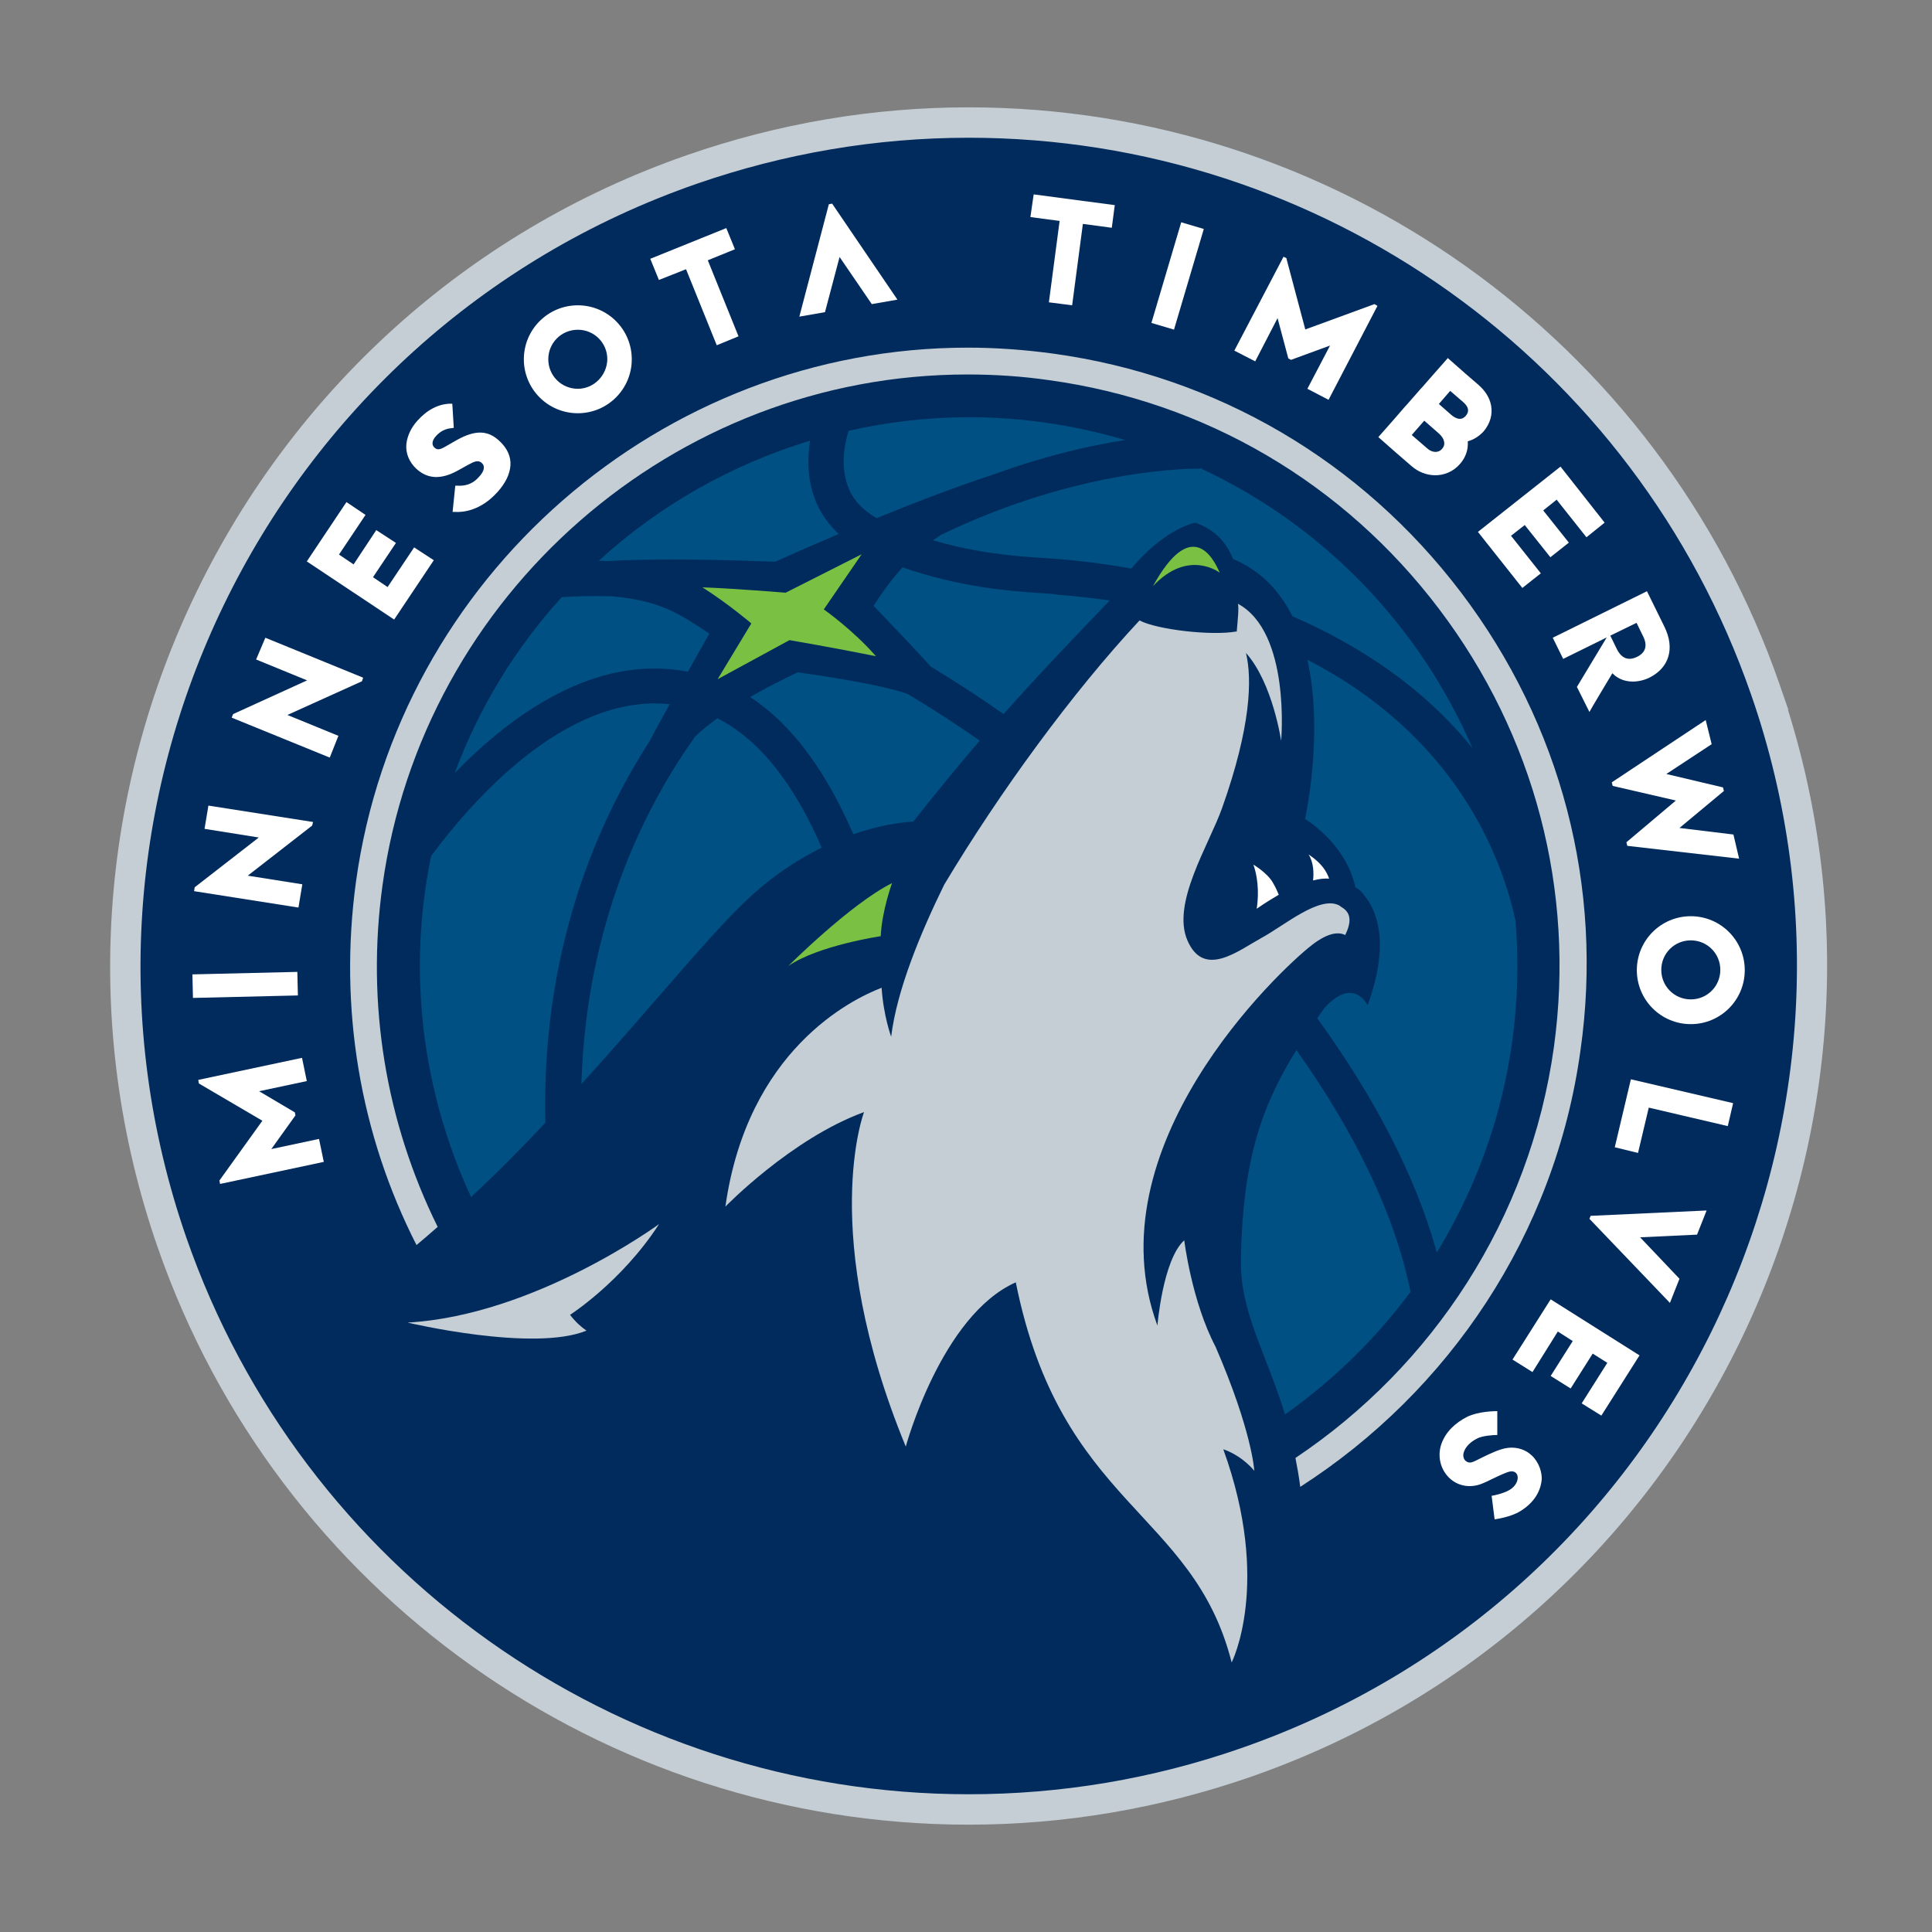<?xml version="1.0" encoding="utf-8"?>
<!-- Generator: Adobe Illustrator 21.1.0, SVG Export Plug-In . SVG Version: 6.00 Build 0)  -->
<svg version="1.1" baseProfile="tiny" id="Layer_1" xmlns="http://www.w3.org/2000/svg" xmlns:xlink="http://www.w3.org/1999/xlink"
	 x="0px" y="0px" viewBox="0 0 648 648" xml:space="preserve">
<rect x="0" y="0" width="648" height="648" fill="#808080" stroke="none"/>
<g>
	<path fill="#C4CED4" d="M599.7,238.1l0.1-0.1l-2.9-8.4C556.7,113.8,447.4,36,324.9,36h0c-32.1,0-63.9,5.4-94.4,16
		C80.5,104.1,0.8,268.5,52.9,418.4C93.1,534.2,202.4,612,324.9,612c32.1,0,63.9-5.4,94.5-16C566.4,544.9,645.9,385.8,599.7,238.1"/>
	<g>
		<path fill="#002B5C" d="M324.9,601.8c-118.1,0-223.6-75-262.4-186.7C12.3,270.4,89.1,111.8,233.8,61.6
			c29.5-10.2,60.1-15.4,91.1-15.4c118.2,0,223.6,75,262.4,186.7l1.3,3.8l0,0c47.6,143.6-29.1,299.9-172.5,349.7
			C386.5,596.7,355.8,601.8,324.9,601.8"/>
		<g>
			<g>
				<g>
					<path fill="#005083" d="M353.7,199.3c-1.5-0.2-3.3-0.3-5.3-0.4c-10.1-0.7-26.2-1.9-45.7-8.6c-4,4.4-7.2,9-9.7,12.9
						c5,5.2,14.5,15.1,19.2,20.4c8.1,4.9,16.3,10.2,24.4,15.9c12.9-14.5,24.3-26.3,35.6-38.1c-5.5-0.8-11.2-1.4-17.1-1.9
						L353.7,199.3z"/>
					<path fill="#005083" d="M233.1,247.1c-21.4,30.1-36.7,69.5-38.1,116.5c22.9-25.2,41.7-48.5,54.6-60.9
						c8.9-8.6,17.9-14.4,26-18.4c-8.5-19.6-19.8-35.7-35-43.4C237.8,243,235.2,245,233.1,247.1"/>
					<path fill="#005083" d="M294,173.8c12.7-5.2,26.5-10.5,39.9-14.9c16.8-6.1,31.8-9.5,43.4-11.3c-0.3-0.1-0.6-0.2-0.9-0.3
						c-8.3-2.4-16.6-4.2-24.8-5.4c-22.8-3.4-45.4-2.3-67,2.6c-1.2,4-2.9,11.8-0.1,18.9C286.1,167.7,289.4,171.1,294,173.8"/>
					<path fill="#005083" d="M267.5,225.5c-5,2.4-10.6,5.2-15.9,8.3c15,9.8,26.1,26.4,34.6,46c11.9-4.1,20.1-4.2,20.1-4.2
						c8-10.2,15.4-19.1,22.3-27.2c-8-5.6-16.1-10.8-24.1-15.6C295.8,229.6,274.8,226.5,267.5,225.5"/>
					<path fill="#005083" d="M312.9,181.2c15,4.4,27.4,5.3,36.3,5.9c2.1,0.1,4,0.3,5.6,0.4l1.3,0.1c5.8,0.5,13.9,1.4,23.4,3.1
						c7.1-8.7,15.6-14.1,21.4-15.4c6.8,2.5,10.3,6.5,12.7,12.2c9.4,3.9,15.7,10.9,19.9,19.2c21.8,9.5,43.7,23.5,60.4,44.3
						c-17.5-40.5-49.4-74.5-91.4-94l0,0.2c-0.5,0-39.2-0.9-87.1,22.3C314.6,180.1,313.7,180.7,312.9,181.2"/>
					<path fill="#005083" d="M508.3,308.8c-4.7-21.8-20.2-62-69.8-87.5c5.6,25-0.8,53.4-0.8,53.4s13.6,7.9,16.9,22.9
						c0,0,1.8,0.8,3.2,3c3.8,4.7,8.6,15.4,0.9,36.6c0,0-4.6-9.9-14.4,0.8c-0.8,1.2-1.7,2.3-2.5,3.5c18.6,25.7,32.9,52.4,40.1,78.6
						c8.3-13.6,15-28.5,19.7-44.5C508.1,353.2,510.1,330.6,508.3,308.8"/>
					<path fill="#005083" d="M182.9,376.6c-0.6-26.4,2.9-51.8,10.6-76.2c6.5-20.4,15.2-37.6,24.5-52c1.4-2.8,3.8-7.1,6.6-12.2
						c-35.4-3.8-67.5,34-80,50.9c-8.2,39.8-2.7,79.6,13.4,114.4C166.7,393.4,175,385,182.9,376.6"/>
					<path fill="#005083" d="M416.2,422.2c-0.4,17.6,8.3,31.2,14.8,52.2c16-11.3,30.2-25.1,42.1-41.1c-5.3-26.3-19.1-54.2-38.3-81.1
						C422.7,371.7,416.8,390,416.2,422.2"/>
					<path fill="#005083" d="M260,188.4c6-2.7,13.3-5.9,21.3-9.3c-3.5-3.3-6.2-7.1-7.9-11.5c-2.7-7-2.6-14.1-1.7-19.8
						c-26.3,8-50.6,21.7-70.9,40.3c0.9,0,1.9,0,2.8,0.1C221,187.1,245.8,187.9,260,188.4"/>
					<path fill="#005083" d="M230.7,225.3c2.5-4.4,5-8.8,7.2-12.8c-9.8-6.4-15.9-11-32.7-12.5c-6.9-0.2-12.7,0-16.8,0.3
						c-15.3,16.8-27.6,36.7-35.9,59C171.3,239.9,199.5,219.2,230.7,225.3"/>
					<path fill="#7AC143" d="M289,185.9l-12.7,18.5c0,0,9.6,6.7,17.5,15.7c-13.8-2.8-29-5.4-29-5.4l-24.1,13.1l11.3-18.7
						c0,0-7.6-6.5-16.4-12.1c9.6,0.3,27.9,1.8,27.9,1.8L289,185.9z"/>
				</g>
				<g>
					<path fill="#7AC143" d="M299.2,296.2c0,0-3.4,9.2-3.8,17.8c0,0-21,3.1-31,10C264.4,324,285.3,303.1,299.2,296.2"/>
					<path fill="#FFFFFF" d="M440.4,295.3c2.3-0.6,4.1-0.7,5.4-0.6c-0.4-1.1-1.1-2.7-2.4-4.2c-1.8-2.2-4.5-3.9-4.5-3.9
						C440.6,289.2,440.7,292.9,440.4,295.3"/>
					<path fill="#FFFFFF" d="M421.5,304.8c2.7-1.9,5.2-3.4,7.4-4.7c-0.4-1-1-2.4-2-4.1c-1.8-3.2-6.5-6-6.5-6
						C422.4,295.8,422,301.6,421.5,304.8"/>
					<path fill="#C4CED4" d="M196.7,446.3c-17.8,7.3-60-2.7-60-2.7c42.6-2.4,84.3-33,84.3-33c0,0.1-0.1,0.2-0.1,0.2
						c-12.5,19.2-29.7,30.2-29.7,30.2C193.1,443.5,195,445.1,196.7,446.3"/>
					<path fill="#7AC143" d="M409.1,192.1c0,0-10.5-8.2-22.4,4.5C399.5,173.4,406.8,186.7,409.1,192.1"/>
					<path fill="#C4CED4" d="M450.5,304.6c0,0-1.1-0.7-1.3-0.9c-6.6-3.5-18.5,6.8-26.3,11c-7.8,4.3-19.1,13.4-24.6,0.8
						c-5.5-12.5,7.2-32.1,11.6-44.5c9.7-27.3,10.1-43.3,8-52c9,10.1,11.8,29.5,11.8,29.5s3.3-36.4-14.5-46c0.4,1.3-0.1,5.8-0.4,9.4
						c0,0,0-0.1-0.1-0.1c-8.3,1.5-26.6-0.6-32.5-3.7c-22.5,24.1-47,57.7-65.5,88.6c-8,16.3-15.9,35.4-17.8,51c0,0-2.6-7-3.2-16.4
						c-10.2,3.9-45,21-52.4,73.4c0,0,22.1-22.8,46.5-31.7c0,0-15.5,40.5,14,112.2c0,0,11.9-44,36.9-55.1
						c15.1,75.1,59.5,76.4,72.4,127.5c0,0,13.5-26.5-2.8-71.5c0,0,5.6,1.6,10.4,7.2c0,0-0.7-13.2-13-41.6
						c-8-15.2-10.5-35.7-10.5-35.7c-7.2,6.5-9,28.6-9,28.6c-22-59.7,40.5-118.9,51.9-127.7c5.6-4.3,9-4.3,11.1-3.3
						C453.3,309.3,453.1,306.4,450.5,304.6"/>
				</g>
			</g>
			<g>
				<path fill="#C4CED4" d="M490.1,198.8c-33.5-44.2-82.1-72.7-136.9-80.2c-9.5-1.3-19.1-2-28.6-2c-102.9,0-191.1,77-205.2,179.1
					c-5.8,42.4,1.3,84.6,20.3,121.9c2.4-2,4.7-4,7.1-6.1c-17.4-35.2-24-74.8-18.5-114.6c13.5-97.6,97.8-171.3,196.2-171.3
					c9.1,0,18.3,0.6,27.3,1.9c52.4,7.2,98.9,34.5,130.9,76.8c32,42.3,45.7,94.4,38.5,146.8c-8,57.8-40.8,107.2-86.7,137.9
					c0.6,3.1,1.2,6.3,1.6,9.7c49.7-31.9,85.5-84.5,94-146.4C537.9,297.5,523.6,243,490.1,198.8"/>
				<g>
					<path fill="#FFFFFF" d="M193.8,102.4c-10,0-18.1,8.1-18.1,18.1c0,10,8.1,18.1,18.1,18.1c10,0,18.1-8.1,18.1-18.1
						C211.9,110.5,203.8,102.4,193.8,102.4 M193.8,130.4c-5.5,0-9.9-4.4-9.9-9.9c0-5.5,4.4-9.9,9.9-9.9c5.5,0,9.9,4.4,9.9,9.9
						C203.6,125.9,199.2,130.4,193.8,130.4"/>
					<path fill="#FFFFFF" d="M153.2,147.6l-4.2,2.4c-1.6,0.9-2.5,0.9-3.3,0.1c-1-0.9-0.8-2.4,0.5-3.8c0,0,0,0,0,0
						c1.5-1.7,3.2-2.5,5.3-2.7l0.7-0.1l-0.5-8.1l-0.7,0c-3.9,0.1-7.7,2-11,5.7c-2.1,2.3-3.4,5.1-3.7,7.8c-0.3,3.1,0.9,6,3.3,8.3
						c3.8,3.5,8.3,3.7,13.8,0.7l3.8-2.1c2-1.1,3.2-1.5,4.3-0.6c1.3,1.1,1,2.8-0.9,4.8c0,0,0,0-0.1,0.1c-2.4,2.7-5.2,2.9-7.1,2.8
						l-0.7,0l-0.9,8.8l0.7,0c2.9,0.2,8.7-0.5,14.1-6.4c0.1-0.1,0.1-0.1,0.2-0.2c2.8-3.1,4.2-6.1,4.4-9c0.2-3-1.1-5.8-3.7-8.2
						C163.6,144.2,159.3,144.2,153.2,147.6"/>
					
						<rect x="64.6" y="326.3" transform="matrix(1 -2.375312e-02 2.375312e-02 1 -7.821 2.046)" fill="#FFFFFF" width="35.2" height="7.9"/>
					<polygon fill="#FFFFFF" points="132.2,207.8 145.5,187.9 138.9,183.6 130,196.9 125.1,193.6 132.8,182.1 126.2,177.8 
						118.6,189.3 113.7,186 122.6,172.7 116.2,168.4 102.9,188.3 					"/>
					<polygon fill="#FFFFFF" points="247.7,112.8 237.4,87.3 246.5,83.6 243.6,76.5 218.1,86.8 221,93.9 230.1,90.3 240.4,115.8 
											"/>
					<polygon fill="#FFFFFF" points="103,228.2 78.2,239.5 77.7,240.7 110.6,254.1 113.5,246.8 96.4,239.8 121.4,228.5 121.8,227.3 
						89,213.9 85.9,221.2 					"/>
					<polygon fill="#FFFFFF" points="86.8,280.9 65.3,297.6 65.1,298.9 100.1,304.4 101.4,296.6 83.1,293.7 104.7,276.9 105,275.7 
						69.9,270.2 68.6,278 					"/>
					
						<rect x="377.4" y="88.7" transform="matrix(0.284 -0.959 0.959 0.284 193.943 445.048)" fill="#FFFFFF" width="35.2" height="7.9"/>
					<polygon fill="#FFFFFF" points="579.5,377.7 581.3,370 547,362 541.6,384.8 549.4,386.7 553,371.5 					"/>
					<path fill="#FFFFFF" d="M567.1,307.3c-10,0-18.1,8.1-18.1,18.1c0,10,8.1,18.1,18.1,18.1c10,0,18.1-8.1,18.1-18.1
						C585.2,315.4,577.1,307.3,567.1,307.3 M567.1,335.2c-5.5,0-9.9-4.4-9.9-9.9c0-5.5,4.4-9.9,9.9-9.9c5.5,0,9.9,4.4,9.9,9.9
						C577,330.8,572.6,335.2,567.1,335.2"/>
					<polygon fill="#FFFFFF" points="495.7,178.4 510.6,197.2 516.8,192.3 506.8,179.7 511.4,176.1 520,186.9 526.2,182 
						517.6,171.2 522.1,167.6 532.1,180.2 538.2,175.3 523.4,156.5 					"/>
					<polygon fill="#FFFFFF" points="520.1,435.8 507.3,456 514,460.2 522.5,446.6 527.5,449.8 520.1,461.5 526.8,465.7 534.2,454 
						539.1,457.1 530.5,470.7 537.1,474.8 549.9,454.6 					"/>
					<polygon fill="#FFFFFF" points="359.6,102.4 363.2,75.1 372.9,76.4 373.9,68.8 346.7,65.2 345.6,72.8 355.4,74.1 351.8,101.4 
											"/>
					<polygon fill="#FFFFFF" points="550.1,415 569.2,414.1 572.4,406 533.5,407.8 533.1,408.8 560.1,437 563.3,428.9 					"/>
					<polygon fill="#FFFFFF" points="437.8,110.5 431.5,86.8 431.5,86.6 430.5,86.1 414,117.6 421,121.2 428.5,106.7 432.1,120.2 
						433,120.7 446.1,115.9 438.5,130.4 445.6,134.1 462,102.6 461,102 					"/>
					<polygon fill="#FFFFFF" points="88,375.9 73.7,395.8 73.6,395.9 73.8,397.1 108.6,389.7 107,382 91,385.4 99.1,374.1 
						98.9,373.1 86.9,366 102.9,362.6 101.3,354.8 66.5,362.2 66.7,363.4 					"/>
					<polygon fill="#FFFFFF" points="563.3,277.7 578.2,265.3 577.9,264.1 558.9,259.6 574.1,249.6 572.1,241.5 540.6,262.4 
						540.9,263.6 562.1,268.5 545.5,282.5 545.8,283.7 583.3,288 581.4,279.9 					"/>
					<path fill="#FFFFFF" d="M540.8,225.8c3,3.2,8,3.6,12.4,1.5c6.6-3.3,8.7-9.8,5-17.2l-5.8-11.8l-31.6,15.6l3.5,7.1l14.6-7.2
						l-10,16.6l4.2,8.4C533,238.8,540.3,226.6,540.8,225.8 M542.3,217.7l-2.2-4.5l8.8-4.3l2.2,4.5c1.6,3.2,0.8,5.5-2,6.9
						C546.2,221.7,543.9,220.9,542.3,217.7"/>
					<path fill="#FFFFFF" d="M492.3,148c2-0.5,3.8-1.7,5.3-3.3c2.2-2.6,3.1-5.7,2.5-8.8c-0.5-2.5-1.9-4.8-4.2-6.8l-4.4-3.8l-5.9-5.2
						l-5.2,5.9l-3.5,4l-0.3,0.3l-4.9,5.6l-0.3,0.3l-3.9,4.5l-5.2,5.9l5.9,5.2l5.2,4.5c2.3,2,4.9,3,7.7,3.1c3.3,0.1,6.4-1.3,8.5-3.7
						C491.6,153.5,492.5,150.8,492.3,148 M486.4,131.1l4.4,3.8c1.8,1.6,2.1,3.1,0.8,4.6c-1.6,1.8-3.5,0.8-4.9-0.4l-4.1-3.6
						L486.4,131.1z M478.7,150.4l-5.2-4.5l4.2-4.8l4.8,4.2c2,1.7,2.5,3.8,1.2,5.2C482.5,152,480.4,151.9,478.7,150.4"/>
					<path fill="#FFFFFF" d="M486.9,478.9c1.4-1.4,3.2-2.7,5.2-3.7c3.9-1.9,9.5-1.9,10.1-1.9l0,8c-1.7,0-5,0.3-6.6,1.1
						c-2.5,1.2-4.2,3-4.7,4.9c-0.3,1.2,0.1,2.2,0.7,2.7c0.6,0.5,1.3,0.7,2.2,0.4c0.7-0.2,2-0.9,3.2-1.5c2.9-1.4,6.1-3,8.9-3.3
						c3-0.3,5.8,0.6,7.9,2.6c2.5,2.4,3.4,5.7,3.3,8c-0.2,2.4-1.3,7-7.1,10.6c-3.4,2.1-8.2,2.7-8.7,2.8l-1-7.9c1.4-0.2,4-0.9,5.5-1.7
						c4.1-2,4.2-6.7,1-6.5c-1.3,0.1-4.3,1.6-6.2,2.5c-1.6,0.8-3.1,1.5-4.3,1.9c-3.7,1.2-7.5,0.4-10.2-2.2c-2.8-2.7-3.9-6.7-2.9-10.6
						C483.8,482.9,485.1,480.7,486.9,478.9"/>
					<polygon fill="#FFFFFF" points="281.6,86.2 292.4,102 301,100.5 279.1,68.3 278,68.5 268.1,106.2 276.7,104.7 					"/>
				</g>
			</g>
		</g>
	</g>
</g>
</svg>
